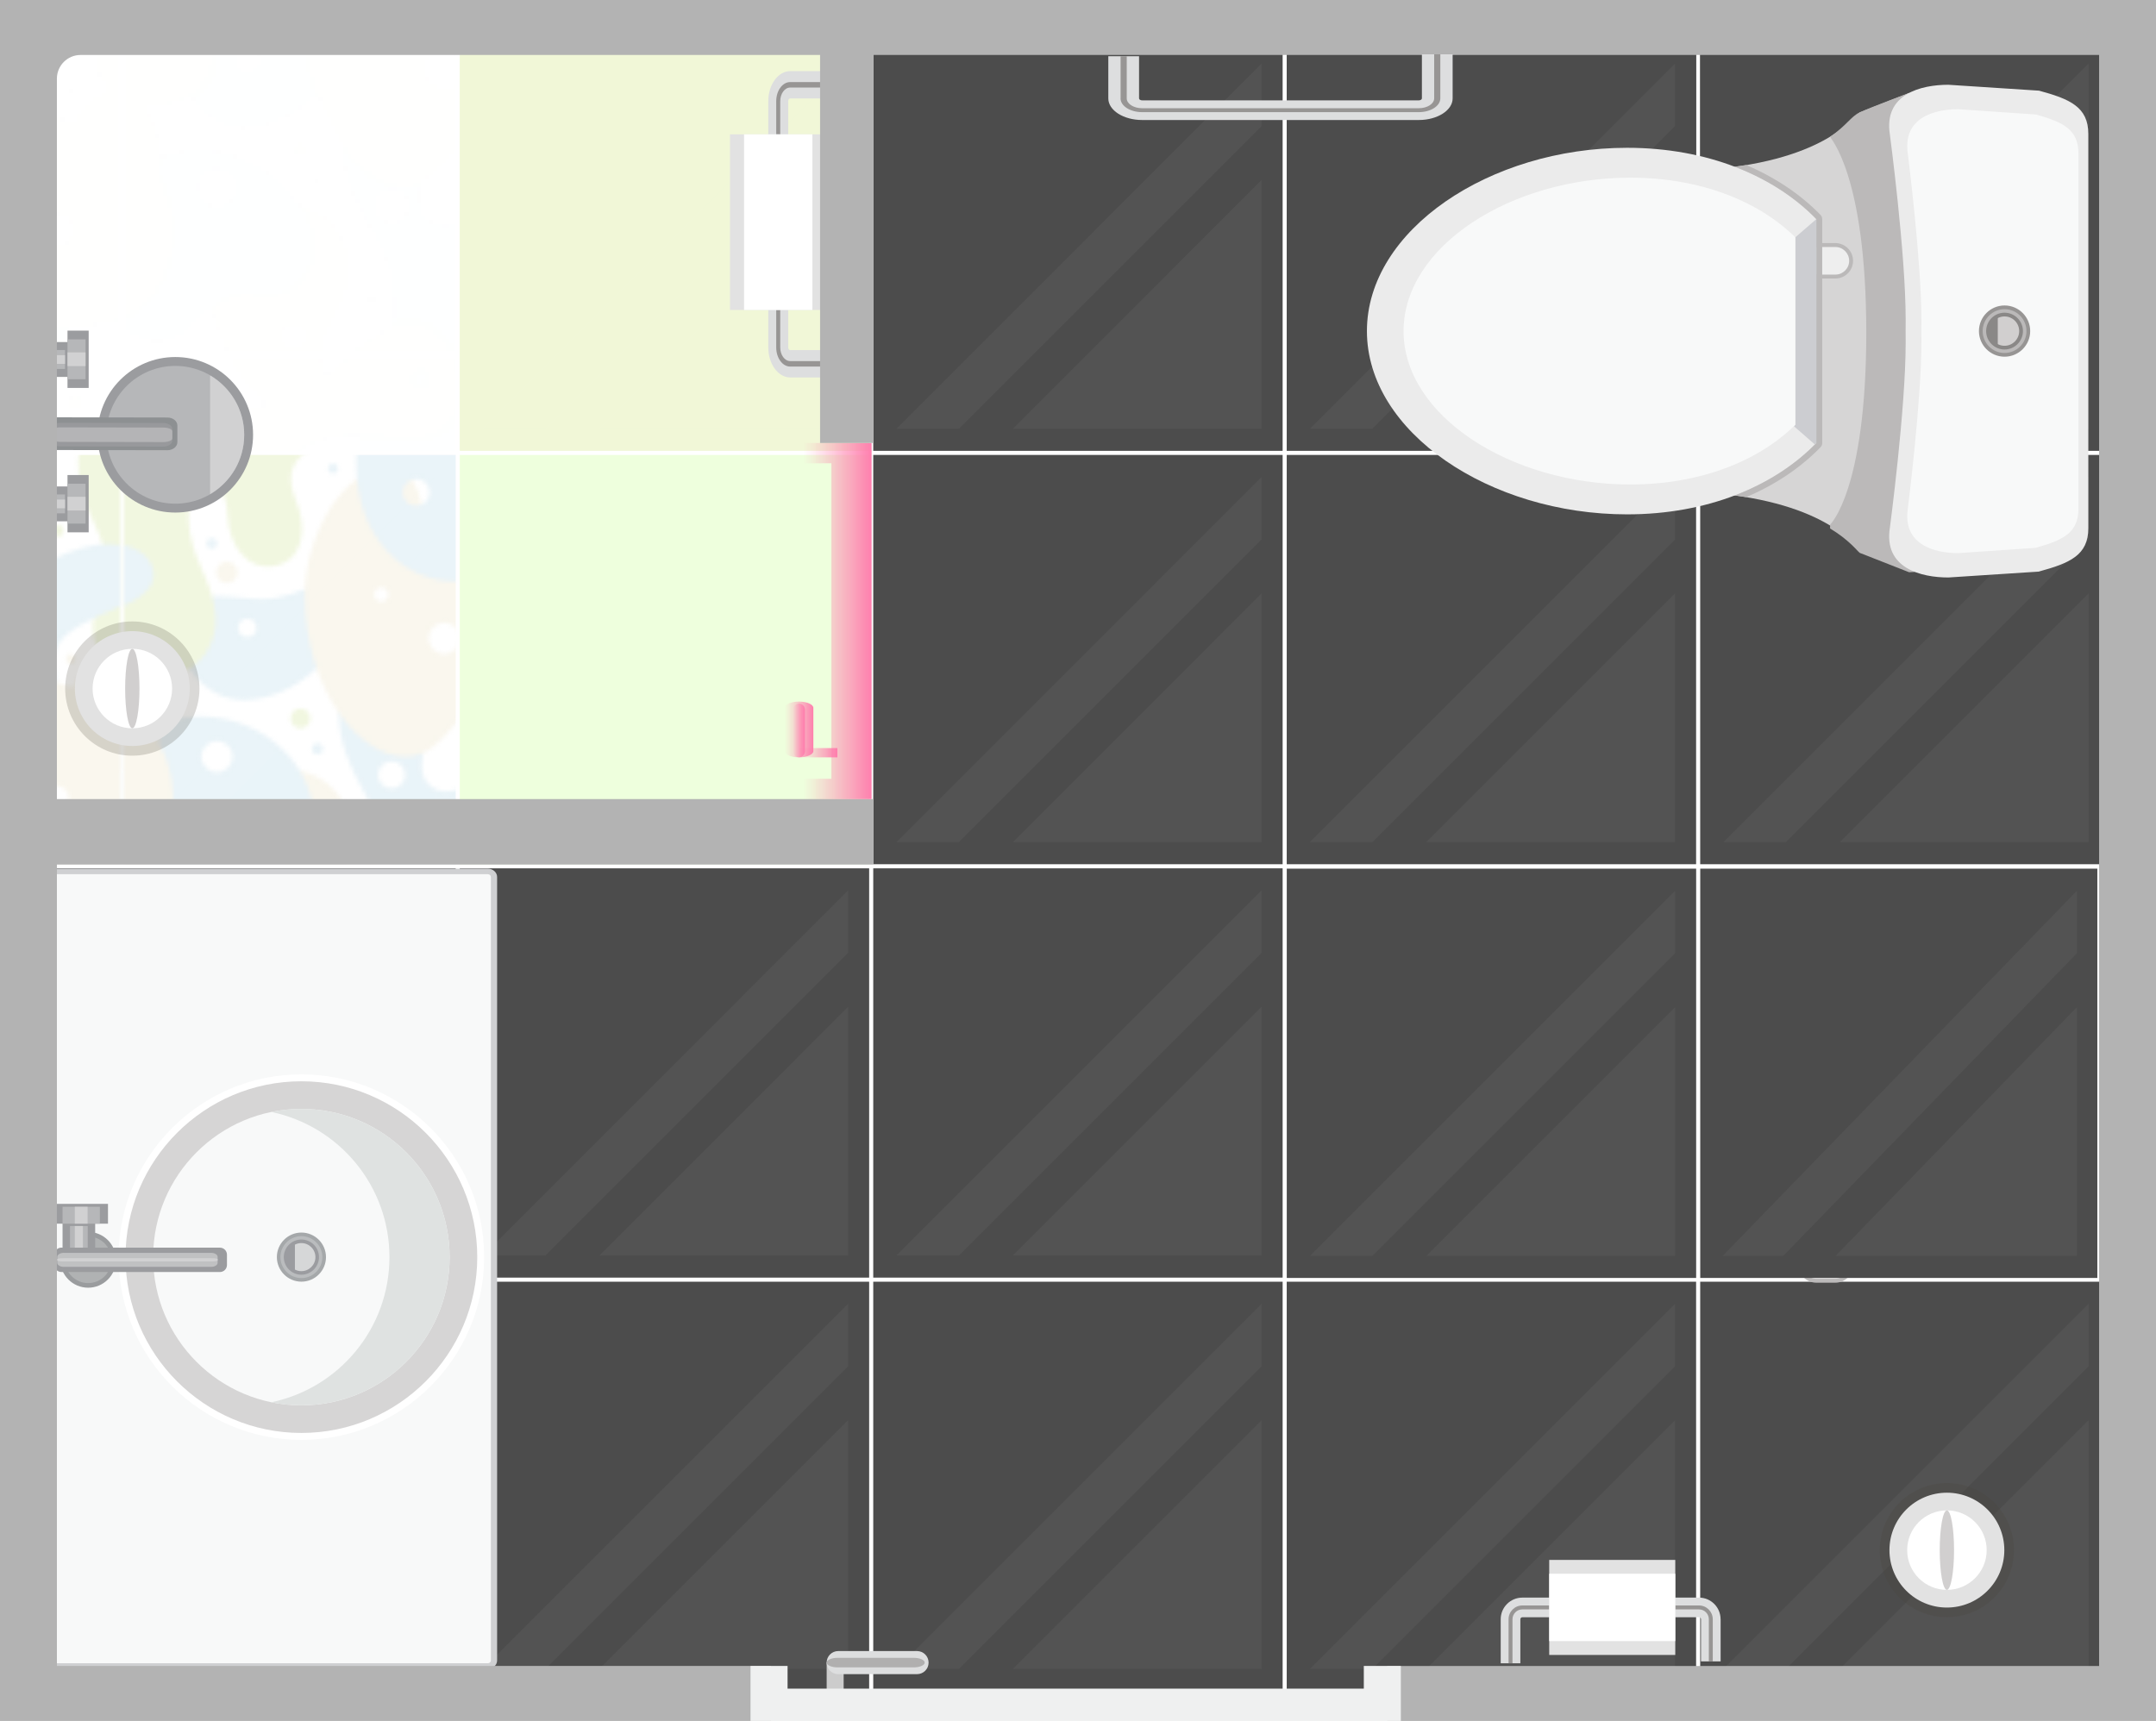 <?xml version="1.0" encoding="UTF-8"?>
<svg xmlns="http://www.w3.org/2000/svg" xmlns:xlink="http://www.w3.org/1999/xlink" viewBox="0 0 526.65 420.46">
  <defs>
    <style>
      .cls-1 {
        fill: #d6d7d8;
      }

      .cls-2 {
        fill: #cfd0d2;
      }

      .cls-3, .cls-4 {
        fill: #fff;
      }

      .cls-5 {
        fill: #dddedf;
      }

      .cls-6 {
        fill: #4c4c4c;
      }

      .cls-7 {
        fill: #d1cfcf;
      }

      .cls-8 {
        fill: #c0c1c2;
      }

      .cls-9 {
        opacity: .24;
      }

      .cls-10 {
        fill: #e2e2e2;
      }

      .cls-11 {
        fill: #8d9092;
      }

      .cls-12 {
        fill: url(#Orchid-2);
      }

      .cls-13, .cls-14, .cls-15, .cls-16 {
        mix-blend-mode: multiply;
      }

      .cls-13, .cls-17 {
        fill: #e9ddb7;
      }

      .cls-18 {
        opacity: .97;
      }

      .cls-19 {
        isolation: isolate;
      }

      .cls-20 {
        fill: #bbb9b9;
      }

      .cls-21 {
        opacity: .33;
      }

      .cls-22 {
        fill: #eff0f0;
      }

      .cls-4, .cls-23, .cls-24, .cls-25, .cls-26 {
        opacity: .1;
      }

      .cls-27 {
        opacity: .39;
      }

      .cls-28 {
        fill: #b4b4b6;
      }

      .cls-29 {
        fill: url(#Orchid-3);
      }

      .cls-30 {
        fill: url(#Orchid-4);
      }

      .cls-31, .cls-15 {
        fill: #a6d0e4;
      }

      .cls-23, .cls-32 {
        fill: #e0eea8;
      }

      .cls-33 {
        fill: #b0afaf;
      }

      .cls-34 {
        fill: #d1d1d2;
      }

      .cls-35 {
        fill: #9b9ca0;
      }

      .cls-36 {
        fill: #b0b2b3;
        stroke: #9a9c9e;
        stroke-miterlimit: 10;
        stroke-width: 1.13px;
      }

      .cls-14, .cls-37 {
        fill: #c6dd7f;
      }

      .cls-38 {
        fill: #ebebeb;
      }

      .cls-39 {
        fill: none;
      }

      .cls-40 {
        fill: #979594;
      }

      .cls-41 {
        fill: #b6b7b9;
      }

      .cls-42 {
        fill: #9b9c9f;
      }

      .cls-25, .cls-43, .cls-44 {
        fill: url(#Alyssa);
      }

      .cls-45 {
        opacity: .41;
      }

      .cls-46 {
        fill: #babcbe;
      }

      .cls-47 {
        fill: #ccc;
      }

      .cls-48 {
        fill: #b3b3b3;
      }

      .cls-49 {
        fill: #d6d5d5;
      }

      .cls-50, .cls-26 {
        fill: #cf9;
      }

      .cls-51 {
        fill: #dfe2e1;
      }

      .cls-52 {
        opacity: .46;
      }

      .cls-53 {
        fill: url(#Orchid);
      }

      .cls-54 {
        fill: #eee;
      }

      .cls-44 {
        opacity: .3;
      }

      .cls-55 {
        fill: #f8f9f9;
      }

      .cls-16 {
        fill: #48423b;
        opacity: .2;
      }

      .cls-56 {
        fill: #8a8887;
      }

      .cls-57 {
        fill: #a5a8aa;
      }

      .cls-58 {
        fill: #98999c;
      }

      .cls-59 {
        fill: #cccdd1;
      }
    </style>
    <pattern id="Alyssa" x="0" y="0" width="144.13" height="138.36" patternTransform="translate(-694.68 -329.77)" patternUnits="userSpaceOnUse" viewBox="0 0 144.13 138.36">
      <g>
        <rect class="cls-39" x="0" width="144.13" height="138.36"/>
        <path class="cls-14" d="m211.07,158.52c-11.76-1.38-19.37.35-22.65,3.11-3.02,2.54-4.96,5.41-2.25,11.93,2.94,7.09,1.53,14.73-5.54,15.91-6.22,1.04-10.89-4.84-11.24-12.28-.24-5.18-1.9-8.3-5.53-7.61-3.63.69-4.63,5.9-3.63,11.76,1.38,8.13,5.54,11.76,6.23,20.23.49,6.05-2.94,13.66-12.45,15.04-9.3,1.35-15.91-4.32-16.6-10.55-.73-6.59,3.63-10.89,3.11-17.64-.52-6.75-4.01-10.17-5.88-17.29-2.77-10.55,1.21-19.02,7.78-22.65,14.75-8.15,22.83,3.64,35.97,1.56,10.9-1.73,23.35-18.16,33.03-19.54,8.23-1.17,13.83,4.67,15.04,14.01,1.21,9.34-4.74,15.26-15.39,14.01Zm-42.2.52c0-2.29-1.86-4.15-4.15-4.15s-4.15,1.86-4.15,4.15,1.86,4.15,4.15,4.15,4.15-1.86,4.15-4.15Zm49.46-15.39c0-.96-.78-1.73-1.73-1.73s-1.73.77-1.73,1.73.77,1.73,1.73,1.73,1.73-.77,1.73-1.73Z"/>
        <g>
          <path class="cls-13" d="m48.83,139.33c0,7.17,4.59,13.81-1,16.33-8.5,3.83-28-14.33-28-36.17,0-12,8.67-19,17.83-19,12.33,0,18,8.17,18,17.5s-6.83,13.14-6.83,21.33Zm-5.41-5.37c0-1.15-.93-2.08-2.07-2.08s-2.08.93-2.08,2.08.93,2.08,2.08,2.08,2.07-.93,2.07-2.08Z"/>
          <path class="cls-15" d="m123.53,162.83c-7.87,2.74-19.44-15.3-17.67-27.02,1.24-8.23,7.12-13.19,13.09-14.22,7.53-1.3,12.9,2.6,13.3,7.24.55,6.31-3.63,7.52-4.22,14.96-.56,7.13,3.69,16.19-4.49,19.03Zm-3.79-27.51c0-1.43-1.16-2.59-2.59-2.59s-2.59,1.16-2.59,2.59,1.16,2.59,2.59,2.59,2.59-1.16,2.59-2.59Z"/>
          <path class="cls-13" d="m19.39,140.36c0,1.43-1.16,2.59-2.59,2.59s-2.59-1.16-2.59-2.59,1.16-2.59,2.59-2.59,2.59,1.16,2.59,2.59Z"/>
          <path class="cls-15" d="m84.61,132.64c.74,8.1,12.67,7.02,17.9,14.21,10.52,14.47-1.22,46.37-21.63,46.37-11.74,0-24.22-9.72-24.22-29.22,0-15.83,10.17-21.5,8.25-42.17-1.01-10.83-12.5-20.34-12.5-34.75,0-5.92,3.59-13.45,11.55-13.45,7.05,0,10.82,5.95,10.82,12.9s-5.38,15.74,1.37,19.05c5.24,2.57,13.21-4.77,19.5-6.75,5.19-1.64,12.39.22,14.75,8.5,2.53,8.88-3.25,14.75-11.59,16.69-6.32,1.48-14.8,2.17-14.21,8.61Zm-15.98-30.56c0-1.82-1.47-3.29-3.29-3.29s-3.29,1.47-3.29,3.29,1.47,3.29,3.29,3.29,3.29-1.47,3.29-3.29Zm25.98,9.7c1.29,0,2.33-1.04,2.33-2.33s-1.04-2.33-2.33-2.33-2.33,1.04-2.33,2.33,1.04,2.33,2.33,2.33Zm-19.98,59.67c0-1.82-1.47-3.29-3.29-3.29s-3.29,1.47-3.29,3.29,1.47,3.29,3.29,3.29,3.29-1.47,3.29-3.29Z"/>
          <path class="cls-14" d="m66.94,158.52c-11.76-1.38-19.37.35-22.65,3.11-3.02,2.54-4.95,5.41-2.25,11.93,2.94,7.09,1.53,14.73-5.54,15.91-6.22,1.04-10.89-4.84-11.24-12.28-.24-5.18-1.9-8.3-5.53-7.61-3.63.69-4.63,5.9-3.63,11.76,1.38,8.13,5.54,11.76,6.23,20.23.49,6.05-2.94,13.66-12.45,15.04-9.3,1.35-15.91-4.32-16.6-10.55-.73-6.59,3.63-10.89,3.11-17.64-.52-6.75-4.01-10.17-5.88-17.29-2.77-10.55,1.21-19.02,7.78-22.65,14.75-8.15,22.83,3.64,35.97,1.56,10.9-1.73,23.35-18.16,33.03-19.54,8.23-1.17,13.83,4.67,15.04,14.01,1.21,9.34-4.74,15.26-15.39,14.01Zm-42.2.52c0-2.29-1.86-4.15-4.15-4.15s-4.15,1.86-4.15,4.15,1.86,4.15,4.15,4.15,4.15-1.86,4.15-4.15Zm49.46-15.39c0-.96-.78-1.73-1.73-1.73s-1.73.77-1.73,1.73.77,1.73,1.73,1.73,1.73-.77,1.73-1.73Z"/>
        </g>
        <g>
          <path class="cls-15" d="m190.32,111.99c0,6.23-4.15,10.72-8.65,11.59-4.5.87-8.32-1.28-12.97,1.21-4.84,2.59-7.09,11.07-16.78,11.07-7.96,0-15.22-7.96-15.22-18.85,0-20.23,13.14-29.23,25.59-29.23,16.6,0,28.02,12.62,28.02,24.21Zm-19.71-14.35c0-2.1-1.7-3.8-3.8-3.8s-3.8,1.7-3.8,3.8,1.7,3.8,3.8,3.8,3.8-1.7,3.8-3.8Z"/>
          <path class="cls-14" d="m211.07,20.16c-11.76-1.38-19.37.35-22.65,3.11-3.02,2.54-4.96,5.41-2.25,11.93,2.94,7.09,1.53,14.73-5.54,15.91-6.22,1.04-10.89-4.84-11.24-12.28-.24-5.18-1.9-8.3-5.53-7.61-3.63.69-4.63,5.9-3.63,11.76,1.38,8.13,5.54,11.76,6.23,20.23.49,6.05-2.94,13.66-12.45,15.04-9.3,1.35-15.91-4.32-16.6-10.55-.73-6.59,3.63-10.89,3.11-17.64-.52-6.75-4.01-10.17-5.88-17.29-2.77-10.55,1.21-19.02,7.78-22.65,14.75-8.15,22.83,3.64,35.97,1.56,10.9-1.73,23.35-18.16,33.03-19.54,8.23-1.17,13.83,4.67,15.04,14.01,1.21,9.34-4.74,15.26-15.39,14.01Zm-42.2.52c0-2.29-1.86-4.15-4.15-4.15s-4.15,1.86-4.15,4.15,1.86,4.15,4.15,4.15,4.15-1.86,4.15-4.15Zm49.46-15.39c0-.96-.78-1.73-1.73-1.73s-1.73.77-1.73,1.73.77,1.73,1.73,1.73,1.73-.77,1.73-1.73Z"/>
        </g>
        <g>
          <path class="cls-15" d="m31.83,83.64c-13.96,1.99-21.17-13.33-17.67-20.33,3.67-7.33,12.12-4.17,19.5-4.17,9.67,0,16.37-7.57,20.42-2.25,4.25,5.58-5.01,24.29-22.25,26.75Zm.52-17.48c0-1.24-1.01-2.25-2.25-2.25s-2.25,1.01-2.25,2.25,1.01,2.25,2.25,2.25,2.25-1.01,2.25-2.25Z"/>
          <path class="cls-13" d="m48.83.97c0,7.17,4.59,13.81-1,16.33-8.5,3.83-28-14.33-28-36.17,0-12,8.67-19,17.83-19,12.33,0,18,8.17,18,17.5s-6.83,13.14-6.83,21.33Zm-5.41-5.37c0-1.15-.93-2.08-2.07-2.08s-2.08.93-2.08,2.08.93,2.08,2.08,2.08,2.07-.93,2.07-2.08Z"/>
          <path class="cls-15" d="m46.19,111.99c0,6.23-4.15,10.72-8.65,11.59-4.5.87-8.32-1.28-12.97,1.21-4.84,2.59-7.09,11.07-16.77,11.07-7.96,0-15.22-7.96-15.22-18.85,0-20.23,13.14-29.23,25.59-29.23,16.6,0,28.02,12.62,28.02,24.21Zm-19.71-14.35c0-2.1-1.7-3.8-3.8-3.8s-3.8,1.7-3.8,3.8,1.7,3.8,3.8,3.8,3.8-1.7,3.8-3.8Z"/>
          <path class="cls-14" d="m45.5,88.3c0,1.34-1.08,2.42-2.42,2.42s-2.42-1.08-2.42-2.42,1.08-2.42,2.42-2.42,2.42,1.08,2.42,2.42Z"/>
          <path class="cls-15" d="m129.2,69.79c-3.19,4.68,1.04,10.72-1.38,15.22-2.42,4.5-6.74,5.02-9.86,2.6-3.63-2.83-3.41-6.64-8.3-8.82-5.53-2.46-17.98,2.25-19.71-7.26-.87-4.81,2.37-8.57,7.26-9.68,6.05-1.38,9.35-.18,15.39-3.11,6.05-2.94,11.24-8.99,22.14-12.11,10.41-2.97,16.07,1.56,16.6,5.88,1.04,8.47-17.13,9.95-22.14,17.29Zm-2.25-7.44c0-1.24-1.01-2.25-2.25-2.25s-2.25,1.01-2.25,2.25,1.01,2.25,2.25,2.25,2.25-1.01,2.25-2.25Z"/>
          <path class="cls-13" d="m156.17,108.97c0,17.17-14.5,25.5-27,22.83-10.26-2.19-12.83-17.33-16.67-26.17-3.71-8.56-8.83-22.5-20.17-22.5s-12.83,14.5-23.67,14.5-24.5-15.67-24.5-39.67c0-14.67,9.8-31.46,20.83-30.67,11.67.83,4.5,19.67,15.33,19.67,9.5,0,7.86-16.26,9.17-23.33,1.67-9,6.83-14.17,18.5-13.17,14.44,1.24,22.33,13.5,18.87,23.34-4.03,11.45-23.87,17.32-21.54,30.49,1.35,7.59,13,12,26,16.17,14.53,4.66,24.83,11.33,24.83,28.5Zm-44.95-75.84c0,1.82,1.47,3.29,3.29,3.29s3.29-1.47,3.29-3.29-1.47-3.29-3.29-3.29-3.29,1.47-3.29,3.29Zm-46.69,24.9c0-.96-.77-1.73-1.73-1.73s-1.73.78-1.73,1.73.78,1.73,1.73,1.73,1.73-.77,1.73-1.73Zm17.47,10.72c0-2.1-1.7-3.8-3.8-3.8s-3.8,1.7-3.8,3.8,1.71,3.8,3.8,3.8,3.8-1.7,3.8-3.8Zm19.89-15.56c0-.86-.7-1.56-1.56-1.56s-1.56.7-1.56,1.56.7,1.56,1.56,1.56,1.56-.7,1.56-1.56Zm29.64,54.69c0-1.75-1.42-3.17-3.17-3.17s-3.17,1.42-3.17,3.17,1.42,3.17,3.17,3.17,3.17-1.42,3.17-3.17Z"/>
          <path class="cls-15" d="m123.53,24.47c-7.87,2.74-19.44-15.3-17.67-27.02,1.24-8.23,7.12-13.19,13.09-14.22,7.53-1.3,12.9,2.6,13.3,7.24.55,6.31-3.63,7.52-4.22,14.96-.56,7.13,3.69,16.19-4.49,19.03Zm-3.79-27.51c0-1.43-1.16-2.59-2.59-2.59s-2.59,1.16-2.59,2.59,1.16,2.59,2.59,2.59,2.59-1.16,2.59-2.59Z"/>
          <path class="cls-13" d="m19.39,2c0,1.43-1.16,2.59-2.59,2.59s-2.59-1.16-2.59-2.59,1.16-2.59,2.59-2.59,2.59,1.16,2.59,2.59Z"/>
          <path class="cls-13" d="m153.38,88.74c0-8.41-5.08-15.23-11.34-15.23s-11.34,6.82-11.34,15.23,5.08,12.44,11.34,12.44,11.34-4.03,11.34-12.44Z"/>
          <path class="cls-15" d="m84.61-5.72c.74,8.1,12.67,7.02,17.9,14.21,10.52,14.47-1.22,46.37-21.63,46.37-11.74,0-24.22-9.72-24.22-29.22,0-15.83,10.17-21.5,8.25-42.17-1.01-10.83-12.5-20.34-12.5-34.75,0-5.92,3.59-13.45,11.55-13.45,7.05,0,10.82,5.95,10.82,12.9s-5.38,15.74,1.37,19.05c5.24,2.57,13.21-4.77,19.5-6.75,5.19-1.64,12.39.22,14.75,8.5,2.53,8.88-3.25,14.75-11.59,16.69-6.32,1.48-14.8,2.17-14.21,8.61Zm-15.98-30.56c0-1.82-1.47-3.29-3.29-3.29s-3.29,1.47-3.29,3.29,1.47,3.29,3.29,3.29,3.29-1.47,3.29-3.29Zm25.98,9.7c1.29,0,2.33-1.04,2.33-2.33s-1.04-2.33-2.33-2.33-2.33,1.04-2.33,2.33,1.04,2.33,2.33,2.33Zm-19.98,59.67c0-1.82-1.47-3.29-3.29-3.29s-3.29,1.47-3.29,3.29,1.47,3.29,3.29,3.29,3.29-1.47,3.29-3.29Z"/>
          <path class="cls-14" d="m66.94,20.16c-11.76-1.38-19.37.35-22.65,3.11-3.02,2.54-4.95,5.41-2.25,11.93,2.94,7.09,1.53,14.73-5.54,15.91-6.22,1.04-10.89-4.84-11.24-12.28-.24-5.18-1.9-8.3-5.53-7.61-3.63.69-4.63,5.9-3.63,11.76,1.38,8.13,5.54,11.76,6.23,20.23.49,6.05-2.94,13.66-12.45,15.04-9.3,1.35-15.91-4.32-16.6-10.55-.73-6.59,3.63-10.89,3.11-17.64-.52-6.75-4.01-10.17-5.88-17.29-2.77-10.55,1.21-19.02,7.78-22.65,14.75-8.15,22.83,3.64,35.97,1.56,10.9-1.73,23.35-18.16,33.03-19.54,8.23-1.17,13.83,4.67,15.04,14.01,1.21,9.34-4.74,15.26-15.39,14.01Zm-42.2.52c0-2.29-1.86-4.15-4.15-4.15s-4.15,1.86-4.15,4.15,1.86,4.15,4.15,4.15,4.15-1.86,4.15-4.15Zm49.46-15.39c0-.96-.78-1.73-1.73-1.73s-1.73.77-1.73,1.73.77,1.73,1.73,1.73,1.73-.77,1.73-1.73Z"/>
          <path class="cls-14" d="m130.24,42.47c0,.76-.62,1.38-1.38,1.38s-1.38-.62-1.38-1.38.62-1.38,1.38-1.38,1.38.62,1.38,1.38Z"/>
          <path class="cls-17" d="m135.77,4.08c0,1.24-1.01,2.25-2.25,2.25s-2.25-1.01-2.25-2.25,1.01-2.25,2.25-2.25,2.25,1.01,2.25,2.25Z"/>
          <path class="cls-31" d="m52.24,27.25c0,.67-.54,1.21-1.21,1.21s-1.21-.54-1.21-1.21.54-1.21,1.21-1.21,1.21.54,1.21,1.21Z"/>
          <path class="cls-31" d="m48.61,95.73c0,.76-.62,1.38-1.38,1.38s-1.38-.62-1.38-1.38.62-1.38,1.38-1.38,1.38.62,1.38,1.38Z"/>
          <path class="cls-13" d="m133.18,73.77c0,.67-.54,1.21-1.21,1.21s-1.21-.54-1.21-1.21.54-1.21,1.21-1.21,1.21.54,1.21,1.21Z"/>
          <path class="cls-37" d="m95.89,91.69c0,1.88-1.53,3.41-3.41,3.41s-3.41-1.53-3.41-3.41,1.53-3.41,3.41-3.41,3.41,1.53,3.41,3.41Z"/>
          <path class="cls-13" d="m100.87,131.55c0,1.16-.94,2.1-2.1,2.1s-2.1-.94-2.1-2.1.94-2.1,2.1-2.1,2.1.94,2.1,2.1Z"/>
          <path class="cls-13" d="m62.07,125.25c0,.87-.7,1.57-1.57,1.57s-1.57-.7-1.57-1.57.71-1.57,1.57-1.57,1.57.71,1.57,1.57Z"/>
          <circle class="cls-37" cx="133.12" cy="11.21" r="2.62"/>
          <circle class="cls-15" cx="123.15" cy="46.07" r="2.36"/>
          <path class="cls-17" d="m27.72,52.63c0,1.45-1.17,2.62-2.62,2.62s-2.62-1.17-2.62-2.62,1.17-2.62,2.62-2.62,2.62,1.17,2.62,2.62Z"/>
          <path class="cls-15" d="m22.74,45.55c0,.72-.59,1.31-1.31,1.31s-1.31-.59-1.31-1.31.59-1.31,1.31-1.31,1.31.59,1.31,1.31Z"/>
          <path class="cls-13" d="m86.97,97.46c0,.87-.71,1.57-1.57,1.57s-1.57-.7-1.57-1.57.7-1.57,1.57-1.57,1.57.71,1.57,1.57Z"/>
        </g>
        <g>
          <path class="cls-15" d="m-14.93,69.79c-3.19,4.68,1.04,10.72-1.38,15.22-2.42,4.5-6.74,5.02-9.86,2.6-3.63-2.83-3.41-6.64-8.3-8.82-5.53-2.46-17.98,2.25-19.71-7.26-.88-4.81,2.38-8.57,7.26-9.68,6.05-1.38,9.35-.18,15.39-3.11,6.05-2.94,11.24-8.99,22.14-12.11,10.41-2.97,16.07,1.56,16.6,5.88,1.04,8.47-17.13,9.95-22.14,17.29Zm-2.25-7.44c0-1.24-1.01-2.25-2.25-2.25s-2.25,1.01-2.25,2.25,1.01,2.25,2.25,2.25,2.25-1.01,2.25-2.25Z"/>
          <path class="cls-13" d="m12.04,108.97c0,17.17-14.5,25.5-27,22.83-10.26-2.19-12.83-17.33-16.67-26.17-3.71-8.56-8.83-22.5-20.17-22.5s-12.83,14.5-23.67,14.5-24.5-15.67-24.5-39.67c0-14.67,9.8-31.46,20.83-30.67,11.67.83,4.5,19.67,15.33,19.67,9.5,0,7.86-16.26,9.17-23.33,1.67-9,6.83-14.17,18.5-13.17,14.44,1.24,22.33,13.5,18.87,23.34-4.03,11.45-23.87,17.32-21.54,30.49,1.35,7.59,13,12,26,16.17,14.53,4.66,24.83,11.33,24.83,28.5ZM-32.91,33.13c0,1.82,1.47,3.29,3.29,3.29s3.29-1.47,3.29-3.29-1.47-3.29-3.29-3.29-3.29,1.47-3.29,3.29Zm-46.69,24.9c0-.96-.77-1.73-1.73-1.73s-1.73.78-1.73,1.73.78,1.73,1.73,1.73,1.73-.77,1.73-1.73Zm17.47,10.72c0-2.1-1.7-3.8-3.8-3.8s-3.8,1.7-3.8,3.8,1.71,3.8,3.8,3.8,3.8-1.7,3.8-3.8Zm19.89-15.56c0-.86-.7-1.56-1.56-1.56s-1.56.7-1.56,1.56.7,1.56,1.56,1.56,1.56-.7,1.56-1.56Zm29.64,54.69c0-1.75-1.42-3.17-3.17-3.17s-3.17,1.42-3.17,3.17,1.42,3.17,3.17,3.17,3.17-1.42,3.17-3.17Z"/>
          <path class="cls-13" d="m9.26,88.74c0-8.41-5.08-15.23-11.34-15.23s-11.34,6.82-11.34,15.23,5.08,12.44,11.34,12.44,11.34-4.03,11.34-12.44Z"/>
        </g>
      </g>
    </pattern>
    <linearGradient id="Orchid" x1="322.1" y1="236.55" x2="331.48" y2="236.55" gradientTransform="translate(526.65 420.46) rotate(-180)" gradientUnits="userSpaceOnUse">
      <stop offset="0" stop-color="#ff7bac"/>
      <stop offset=".22" stop-color="#ff7bac" stop-opacity=".76"/>
      <stop offset=".6" stop-color="#ff7bac" stop-opacity=".36"/>
      <stop offset=".87" stop-color="#ff7bac" stop-opacity=".1"/>
      <stop offset="1" stop-color="#ff7bac" stop-opacity="0"/>
    </linearGradient>
    <linearGradient id="Orchid-2" data-name="Orchid" x1="327.97" y1="242.23" x2="334.99" y2="242.23" xlink:href="#Orchid"/>
    <linearGradient id="Orchid-3" data-name="Orchid" x1="330.02" y1="241.97" x2="332.93" y2="241.97" xlink:href="#Orchid"/>
    <linearGradient id="Orchid-4" data-name="Orchid" x1="313.74" y1="268.73" x2="330.46" y2="268.73" xlink:href="#Orchid"/>
  </defs>
  <g class="cls-19">
    <g id="Layer_1" data-name="Layer 1">
      <g>
        <rect class="cls-6" x="415.31" y="313.15" width="100" height="100"/>
        <g class="cls-45">
          <polygon class="cls-4" points="436.23 407.75 510.17 333.81 510.17 318.55 420.98 407.75 436.23 407.75"/>
          <polygon class="cls-4" points="510.17 407.75 510.17 346.99 449.42 407.75 510.17 407.75"/>
        </g>
      </g>
      <g>
        <rect class="cls-6" x="314.31" y="313.15" width="100" height="100"/>
        <g class="cls-45">
          <polygon class="cls-4" points="335.23 407.75 409.17 333.81 409.17 318.55 319.98 407.75 335.23 407.75"/>
          <polygon class="cls-4" points="409.17 407.75 409.17 346.99 348.42 407.75 409.17 407.75"/>
        </g>
      </g>
      <g>
        <rect class="cls-6" x="213.31" y="313.15" width="100" height="100"/>
        <g class="cls-45">
          <polygon class="cls-4" points="234.23 407.75 308.17 333.81 308.17 318.55 218.98 407.75 234.23 407.75"/>
          <polygon class="cls-4" points="308.17 407.75 308.17 346.99 247.42 407.75 308.17 407.75"/>
        </g>
      </g>
      <g>
        <rect class="cls-6" x="112.31" y="313.15" width="100" height="100"/>
        <g class="cls-45">
          <polygon class="cls-4" points="133.23 407.75 207.17 333.81 207.17 318.55 117.98 407.75 133.23 407.75"/>
          <polygon class="cls-4" points="207.17 407.75 207.17 346.99 146.42 407.75 207.17 407.75"/>
        </g>
      </g>
      <g>
        <rect class="cls-6" x="11.31" y="313.15" width="100" height="100"/>
        <g class="cls-45">
          <polygon class="cls-4" points="32.23 407.75 106.17 333.81 106.17 318.55 16.98 407.75 32.23 407.75"/>
          <polygon class="cls-4" points="106.17 407.75 106.17 346.99 45.42 407.75 106.17 407.75"/>
        </g>
      </g>
      <g>
        <rect class="cls-6" x="415.31" y="1.15" width="100" height="100"/>
        <g class="cls-45">
          <polygon class="cls-4" points="436.23 95.75 510.17 21.81 510.17 6.55 420.98 95.75 436.23 95.75"/>
          <polygon class="cls-4" points="510.17 95.75 510.17 34.99 449.42 95.75 510.17 95.75"/>
        </g>
      </g>
      <g>
        <rect class="cls-6" x="314.31" y="1.15" width="100" height="100"/>
        <g class="cls-45">
          <polygon class="cls-4" points="335.23 95.75 409.17 21.81 409.17 6.55 319.98 95.75 335.23 95.75"/>
          <polygon class="cls-4" points="409.17 95.75 409.17 34.99 348.42 95.75 409.17 95.75"/>
        </g>
      </g>
      <g>
        <rect class="cls-6" x="213.31" y="212.15" width="100" height="100"/>
        <g class="cls-45">
          <polygon class="cls-4" points="234.23 306.75 308.17 232.81 308.17 217.55 218.98 306.75 234.23 306.75"/>
          <polygon class="cls-4" points="308.17 306.75 308.17 245.99 247.42 306.75 308.17 306.75"/>
        </g>
      </g>
      <g>
        <rect class="cls-6" x="112.31" y="212.15" width="100" height="100"/>
        <g class="cls-45">
          <polygon class="cls-4" points="133.23 306.75 207.17 232.81 207.17 217.55 117.98 306.75 133.23 306.75"/>
          <polygon class="cls-4" points="207.17 306.75 207.17 245.99 146.42 306.75 207.17 306.75"/>
        </g>
      </g>
      <g>
        <rect class="cls-6" x="11.31" y="212.15" width="100" height="100"/>
        <g class="cls-45">
          <polygon class="cls-4" points="32.23 306.75 106.17 232.81 106.17 217.55 16.98 306.75 32.23 306.75"/>
          <polygon class="cls-4" points="106.17 306.75 106.17 245.99 45.42 306.75 106.17 306.75"/>
        </g>
      </g>
      <g>
        <rect class="cls-6" x="415.31" y="111.15" width="100" height="100"/>
        <g class="cls-45">
          <polygon class="cls-4" points="436.23 205.75 510.17 131.81 510.17 116.55 420.98 205.75 436.23 205.75"/>
          <polygon class="cls-4" points="510.17 205.75 510.17 144.99 449.42 205.75 510.17 205.75"/>
        </g>
      </g>
      <g>
        <rect class="cls-6" x="314.31" y="111.15" width="100" height="100"/>
        <g class="cls-45">
          <polygon class="cls-4" points="335.23 205.75 409.17 131.81 409.17 116.55 319.98 205.75 335.23 205.75"/>
          <polygon class="cls-4" points="409.17 205.75 409.17 144.99 348.42 205.75 409.17 205.75"/>
        </g>
      </g>
      <g>
        <rect class="cls-6" x="213.31" y="111.15" width="100" height="100"/>
        <g class="cls-45">
          <polygon class="cls-4" points="234.23 205.75 308.17 131.81 308.17 116.55 218.98 205.75 234.23 205.75"/>
          <polygon class="cls-4" points="308.17 205.75 308.17 144.99 247.42 205.75 308.17 205.75"/>
        </g>
      </g>
      <g class="cls-21">
        <rect class="cls-50" x="112.31" y="111.15" width="100" height="100"/>
        <g class="cls-45">
          <polygon class="cls-26" points="133.23 205.75 207.17 131.81 207.17 116.55 117.98 205.75 133.23 205.75"/>
          <polygon class="cls-26" points="207.17 205.75 207.17 144.99 146.42 205.75 207.17 205.75"/>
        </g>
      </g>
      <g class="cls-9">
        <rect class="cls-43" x="11.31" y="111.15" width="100" height="100"/>
        <g class="cls-45">
          <polygon class="cls-25" points="32.23 205.75 106.17 131.81 106.17 116.55 16.98 205.75 32.23 205.75"/>
          <polygon class="cls-25" points="106.17 205.75 106.17 144.99 45.42 205.75 106.17 205.75"/>
        </g>
      </g>
      <g>
        <rect class="cls-6" x="415.31" y="10.15" width="100" height="100"/>
        <g class="cls-45">
          <polygon class="cls-4" points="436.23 104.75 510.17 30.81 510.17 15.55 420.98 104.75 436.23 104.75"/>
          <polygon class="cls-4" points="510.17 104.75 510.17 43.99 449.42 104.75 510.17 104.75"/>
        </g>
      </g>
      <g>
        <rect class="cls-6" x="314.31" y="10.15" width="100" height="100"/>
        <g class="cls-45">
          <polygon class="cls-4" points="335.23 104.75 409.17 30.81 409.17 15.55 319.98 104.75 335.23 104.75"/>
          <polygon class="cls-4" points="409.17 104.75 409.17 43.99 348.42 104.75 409.17 104.75"/>
        </g>
      </g>
      <g>
        <rect class="cls-6" x="213.31" y="10.15" width="100" height="100"/>
        <g class="cls-45">
          <polygon class="cls-4" points="234.23 104.75 308.17 30.81 308.17 15.55 218.98 104.75 234.23 104.75"/>
          <polygon class="cls-4" points="308.17 104.75 308.17 43.99 247.42 104.75 308.17 104.75"/>
        </g>
      </g>
      <g class="cls-52">
        <rect class="cls-32" x="112.31" y="10.15" width="100" height="100"/>
        <g class="cls-45">
          <polygon class="cls-23" points="133.23 104.75 207.17 30.81 207.17 15.55 117.98 104.75 133.23 104.75"/>
          <polygon class="cls-23" points="207.17 104.75 207.17 43.99 146.42 104.75 207.17 104.75"/>
        </g>
      </g>
      <g class="cls-27">
        <rect class="cls-43" x="11.31" y="10.15" width="100" height="100"/>
        <g class="cls-24">
          <polygon class="cls-44" points="32.23 104.75 106.17 30.81 106.17 15.55 16.98 104.75 32.23 104.75"/>
          <polygon class="cls-44" points="106.17 104.75 106.17 43.99 45.42 104.75 106.17 104.75"/>
        </g>
      </g>
      <rect class="cls-48" x="8.76" y="195.23" width="204.57" height="16" transform="translate(222.08 406.46) rotate(-180)"/>
      <g>
        <path class="cls-55" d="m119.15,212.91c.84,0,1.52.61,1.52,1.36v191.43c0,.75-.68,1.36-1.52,1.36H12.6c-.84,0-1.52-.61-1.52-1.36v-191.43c0-.75.68-1.36,1.52-1.36h106.55Z"/>
        <path class="cls-2" d="m121.43,214.27v191.43c0,1.12-1.02,2.04-2.28,2.04H12.6c-1.26,0-2.28-.91-2.28-2.04v-191.43c0-1.12,1.02-2.04,2.28-2.04h106.55c1.26,0,2.28.91,2.28,2.04ZM11.84,405.69c0,.37.34.68.76.68h106.55c.42,0,.76-.3.76-.68v-191.43c0-.37-.34-.68-.76-.68H12.6c-.42,0-.76.3-.76.68v191.43Z"/>
      </g>
      <g>
        <circle class="cls-49" cx="73.62" cy="307.14" r="43.8" transform="translate(-62 21.9) rotate(-11.95)"/>
        <path class="cls-3" d="m118.27,307.14c0,24.62-20.03,44.65-44.65,44.65s-44.65-20.03-44.65-44.65c0-24.62,20.03-44.65,44.65-44.65s44.65,20.03,44.65,44.65Zm-87.61,0c0,23.69,19.27,42.96,42.96,42.96,23.69,0,42.96-19.27,42.96-42.96,0-23.69-19.27-42.96-42.96-42.96-23.69,0-42.96,19.27-42.96,42.96Z"/>
      </g>
      <circle class="cls-55" cx="73.62" cy="307.14" r="36.21"/>
      <path class="cls-51" d="m95.13,307.14c0,17.48-12.39,32.06-28.86,35.46,2.37.49,4.83.75,7.35.75,20,0,36.21-16.21,36.21-36.21,0-20-16.21-36.21-36.21-36.21-2.52,0-4.98.26-7.35.75,16.47,3.4,28.86,17.98,28.86,35.46Z"/>
      <g>
        <g>
          <path class="cls-46" d="m68.06,307.14c0,3.07,2.49,5.56,5.56,5.56s5.56-2.49,5.56-5.56c0-3.07-2.49-5.56-5.56-5.56s-5.56,2.49-5.56,5.56Z"/>
          <path class="cls-57" d="m67.63,307.14c0-3.31,2.69-6,6-6,3.31,0,6,2.69,6,6s-2.69,6-6,6c-3.3,0-6-2.69-6-6Zm.87,0c0,2.83,2.3,5.12,5.12,5.12s5.12-2.3,5.12-5.12c0-2.82-2.3-5.12-5.12-5.12s-5.12,2.3-5.12,5.12Z"/>
        </g>
        <g>
          <path class="cls-1" d="m69.75,307.14c0,2.14,1.73,3.87,3.87,3.87s3.87-1.73,3.87-3.87c0-2.14-1.73-3.87-3.87-3.87s-3.87,1.73-3.87,3.87Z"/>
          <path class="cls-35" d="m69.32,307.14c0-2.37,1.93-4.3,4.3-4.3,2.37,0,4.3,1.93,4.3,4.3s-1.93,4.3-4.3,4.3-4.3-1.93-4.3-4.3Zm.87,0c0,1.89,1.54,3.43,3.43,3.43,1.89,0,3.43-1.54,3.43-3.43s-1.54-3.43-3.43-3.43-3.43,1.54-3.43,3.43Z"/>
        </g>
        <path class="cls-35" d="m72.04,303.62v7.04c-1.34-.61-2.28-1.95-2.28-3.52s.94-2.91,2.28-3.52Z"/>
      </g>
      <g>
        <path class="cls-36" d="m21.53,301.55c3.45,0,6.25,2.8,6.25,6.25s-2.8,6.25-6.25,6.25-6.25-2.8-6.25-6.25,2.8-6.25,6.25-6.25Z"/>
        <rect class="cls-42" x="15.28" y="298.4" width="7.97" height="9.97"/>
        <rect class="cls-41" x="17.1" y="299.54" width="4.33" height="8.83"/>
        <rect class="cls-34" x="18.27" y="299.54" width="1.99" height="8.83"/>
        <path class="cls-42" d="m14.99,304.83h38.74c.94,0,1.71.77,1.71,1.71v2.53c0,.94-.77,1.71-1.71,1.71H14.99c-.94,0-1.71-.77-1.71-1.71v-2.54c0-.94.77-1.71,1.71-1.71Z"/>
        <path class="cls-8" d="m51.57,306.1c.88,0,1.59.44,1.59.98v1.46c0,.54-.71.98-1.59.98H15.58c-.88,0-1.59-.44-1.59-.98v-1.46c0-.54.71-.98,1.59-.98h35.99Z"/>
        <path class="cls-34" d="m51.57,307.4c.88,0,1.59.1,1.59.23v.34c0,.13-.71.23-1.59.23H15.58c-.88,0-1.59-.1-1.59-.23v-.34c0-.13.71-.23,1.59-.23h35.99Z"/>
        <rect class="cls-42" x="13.28" y="294.13" width="13.1" height="4.84"/>
        <rect class="cls-41" x="15.28" y="294.84" width="9.11" height="4.13"/>
        <rect class="cls-34" x="18.27" y="294.84" width="3.13" height="4.13"/>
      </g>
      <path class="cls-49" d="m475.77,127.44v-46.54s0-46.54,0-46.54c0-6.65-2.78-11.64-9.43-11.64l-12.07,4.74c-1.45,1.12-8.83,12.36-39.16,14.12l5.56,39.32-5.56,39.32c30.33,1.77,37.72,13,39.16,14.12l12.07,4.74c6.65,0,9.43-4.99,9.43-11.64Z"/>
      <path class="cls-20" d="m475.77,128.16v-46.78s0-.24,0-.24v-46.78c0-6.65-2.78-11.64-9.43-11.64,0,0-9.13,3.38-12.07,4.74-2.15,1-3.25,3.25-7.24,5.96.01.31,8.83,9.27,8.85,47.85-.02,38.57-8.83,46.9-8.83,46.9,0,.32,0,.63-.02.94,4.7,2.85,6.59,5.45,7.24,5.96l12.07,4.74c6.65,0,9.43-4.99,9.43-11.64Z"/>
      <g>
        <path class="cls-54" d="m443.68,67.57c-2.13,0-3.85-1.72-3.85-3.85h0c0-2.13,1.72-3.85,3.85-3.85h4.65c2.13,0,3.85,1.72,3.85,3.85h0c0,2.13-1.72,3.85-3.85,3.85h-4.65Z"/>
        <path class="cls-20" d="m439.34,63.72c0-2.39,1.94-4.33,4.33-4.33h4.65c2.39,0,4.33,1.94,4.33,4.33s-1.94,4.33-4.33,4.33h-4.65c-2.39,0-4.33-1.94-4.33-4.33Zm12.36,0c0-1.86-1.51-3.37-3.37-3.37h-4.65c-1.86,0-3.37,1.51-3.37,3.37s1.51,3.37,3.37,3.37h4.65c1.86,0,3.37-1.51,3.37-3.37Z"/>
      </g>
      <g>
        <path class="cls-54" d="m443.68,305.21c-2.13,0-3.85,1.72-3.85,3.85h0c0,2.13,1.72,3.85,3.85,3.85h4.65c2.13,0,3.85-1.72,3.85-3.85h0c0-2.13-1.72-3.85-3.85-3.85h-4.65Z"/>
        <path class="cls-20" d="m439.34,309.06c0-2.39,1.94-4.33,4.33-4.33h4.65c2.39,0,4.33,1.94,4.33,4.33s-1.94,4.33-4.33,4.33h-4.65c-2.39,0-4.33-1.94-4.33-4.33Zm12.36,0c0-1.86-1.51-3.37-3.37-3.37h-4.65c-1.86,0-3.37,1.51-3.37,3.37s1.51,3.37,3.37,3.37h4.65c1.86,0,3.37-1.51,3.37-3.37Z"/>
      </g>
      <path class="cls-38" d="m443.68,108.25v-27.36s0-27.36,0-27.36c-10.28-10.59-26.68-17.42-46.22-17.42-33.51,0-63.56,20.05-63.56,44.78,0,24.73,30.05,44.78,63.56,44.78,19.55,0,35.95-6.82,46.22-17.42Z"/>
      <path class="cls-20" d="m445.12,108.25v-27.36s0-27.36,0-27.36c0-.38-.15-.74-.41-1.01-4.94-5.09-11.13-9.21-18.18-12.2-.9.15-1.82.29-2.78.42,7.95,3.04,14.72,7.43,19.92,12.79v27.36s0,27.36,0,27.36c-5.2,5.36-11.97,9.75-19.92,12.79.95.13,1.88.27,2.78.42,7.05-2.99,13.24-7.11,18.18-12.2.26-.27.41-.63.41-1.01Z"/>
      <path class="cls-59" d="m443.33,108.6l-4.79-4.17-.32-.33c.11-.1.21-.2.32-.31v-45.8s5.14-4.46,5.14-4.46v54.72c-.11.12-.23.23-.35.35Z"/>
      <path class="cls-55" d="m398.25,118.37c-29.21,0-55.4-16.78-55.4-37.48,0-20.7,26.19-37.48,55.4-37.48,17.04,0,31.34,5.72,40.29,14.58v45.8c-.11.11-.21.21-.32.31-8.98,8.69-23.14,14.27-39.97,14.27Z"/>
      <path class="cls-38" d="m498.08,139.63c7.46-2.04,12.04-3.94,12.04-10.59v-48.15s0-48.15,0-48.15c0-6.65-4.58-8.56-12.04-10.59l-22.15-1.44c-6.65,0-15.89,2.25-14.28,12.2,0,0,3.85,28.98,3.85,45.1,0,.93,0,1.89-.01,2.89,0,.99.01,1.96.01,2.89,0,16.12-3.85,45.1-3.85,45.1-1.61,9.95,7.64,12.2,14.28,12.2l22.15-1.44Z"/>
      <path class="cls-55" d="m497.36,133.82c6.41-1.83,10.35-3.55,10.35-9.54v-43.38s0-43.38,0-43.38c0-5.99-3.93-7.71-10.35-9.54l-19.04-1.3c-5.72,0-13.66,2.03-12.28,10.99,0,0,3.31,26.11,3.31,40.64,0,.84,0,1.71-.01,2.6,0,.9.01,1.77.01,2.6,0,14.52-3.31,40.64-3.31,40.64-1.38,8.97,6.57,10.99,12.28,10.99l19.04-1.3Z"/>
      <g>
        <g>
          <path class="cls-20" d="m483.85,80.89c0,3.21,2.6,5.81,5.81,5.81s5.81-2.6,5.81-5.81-2.6-5.81-5.81-5.81-5.81,2.6-5.81,5.81Z"/>
          <path class="cls-40" d="m483.4,80.89c0-3.45,2.81-6.26,6.26-6.26s6.26,2.81,6.26,6.26-2.81,6.26-6.26,6.26-6.26-2.81-6.26-6.26Zm.91,0c0,2.95,2.4,5.35,5.35,5.35s5.35-2.4,5.35-5.35-2.4-5.35-5.35-5.35-5.35,2.4-5.35,5.35Z"/>
        </g>
        <g>
          <path class="cls-7" d="m485.62,80.89c0,2.23,1.81,4.04,4.04,4.04s4.04-1.81,4.04-4.04-1.81-4.04-4.04-4.04-4.04,1.81-4.04,4.04Z"/>
          <path class="cls-56" d="m485.16,80.89c0-2.48,2.02-4.49,4.49-4.49s4.5,2.02,4.5,4.49-2.02,4.5-4.5,4.5-4.49-2.02-4.49-4.5Zm.91,0c0,1.98,1.61,3.59,3.58,3.59s3.58-1.61,3.58-3.59-1.61-3.58-3.58-3.58-3.58,1.61-3.58,3.58Z"/>
        </g>
        <path class="cls-56" d="m488,77.21v7.35c-1.4-.63-2.38-2.04-2.38-3.68s.98-3.04,2.38-3.68Z"/>
      </g>
      <g>
        <circle class="cls-42" cx="42.82" cy="106.23" r="19"/>
        <circle class="cls-41" cx="42.82" cy="106.23" r="16.83"/>
        <path class="cls-34" d="m51.32,120.74c4.98-2.92,8.33-8.32,8.33-14.51s-3.35-11.59-8.33-14.51v29.02Z"/>
        <g>
          <path class="cls-11" d="m13.74,109.95c-1.35,0-2.44-.88-2.43-1.97v-4.06c0-1.08,1.1-1.96,2.45-1.96l27.14.05c1.35,0,2.44.88,2.43,1.97v4.06c-.01,1.09-1.1,1.96-2.45,1.96l-27.14-.05Z"/>
          <path class="cls-58" d="m14.72,109.07c-1.25,0-2.25-.64-2.25-1.42v-2.93c0-.78,1.02-1.42,2.26-1.42l25.11.05c1.24,0,2.25.64,2.25,1.42v2.93c0,.78-1.02,1.42-2.26,1.41l-25.11-.05Z"/>
          <path class="cls-28" d="m14.72,107.96c-1.25,0-2.26-.4-2.25-.88v-1.8c0-.48,1.01-.87,2.26-.87l25.11.05c1.25,0,2.26.4,2.25.88v1.8c0,.48-1.02.87-2.26.87l-25.11-.05Z"/>
        </g>
      </g>
      <g>
        <rect class="cls-42" x="6.45" y="83.57" width="10.65" height="8.52"/>
        <rect class="cls-41" x="6.45" y="85.52" width="9.43" height="4.62"/>
        <rect class="cls-34" x="6.45" y="86.77" width="9.43" height="2.13"/>
        <g>
          <rect class="cls-42" x="16.49" y="80.78" width="5.17" height="14"/>
          <rect class="cls-41" x="16.49" y="82.91" width="4.41" height="9.74"/>
          <rect class="cls-34" x="16.49" y="86.1" width="4.41" height="3.35"/>
        </g>
      </g>
      <g>
        <rect class="cls-42" x="6.45" y="118.85" width="10.65" height="8.52"/>
        <rect class="cls-41" x="6.45" y="120.8" width="9.43" height="4.62"/>
        <rect class="cls-34" x="6.45" y="122.05" width="9.43" height="2.13"/>
        <g>
          <rect class="cls-42" x="16.49" y="116.06" width="5.17" height="14"/>
          <rect class="cls-41" x="16.49" y="118.19" width="4.41" height="9.74"/>
          <rect class="cls-34" x="16.49" y="121.38" width="4.41" height="3.35"/>
        </g>
      </g>
      <path class="cls-48" d="m188.32,420.46v-13.43s-174.42,0-174.42,0V19.21c0-3.19,2.59-5.78,5.78-5.78h493.07v393.6h-173.92s0,13.43,0,13.43h187.82s0-420.46,0-420.46H0s0,420.46,0,420.46h188.32Z"/>
      <g>
        <g>
          <rect class="cls-47" x="201.93" y="406.21" width="4.15" height="7.53"/>
          <path class="cls-5" d="m201.93,406.21c0,1.56,1.26,2.82,2.82,2.82h19.26c1.56,0,2.82-1.26,2.82-2.82h0c0-1.56-1.26-2.82-2.82-2.82h-19.26c-1.56,0-2.82,1.26-2.82,2.82h0Z"/>
          <path class="cls-33" d="m201.93,406.21c0,.65,1.21,1.17,2.71,1.17h18.53c1.5,0,2.71-.52,2.71-1.17h0c0-.65-1.21-1.17-2.71-1.17h-18.53c-1.5,0-2.71.52-2.71,1.17h0Z"/>
        </g>
        <polygon class="cls-22" points="192.38 407.03 192.38 412.57 333.14 412.57 333.14 407.03 342.19 407.03 342.19 420.46 183.33 420.46 183.33 407.03 192.38 407.03"/>
      </g>
      <g id="t-paper">
        <g>
          <path class="cls-5" d="m420.3,395.61v10.3h-4.8v-10.3c0-.26-.22-.48-.48-.48h-43.16c-.26,0-.48.22-.48.48v10.77h-4.8v-10.77c0-2.91,2.37-5.28,5.28-5.28h43.16c2.91,0,5.27,2.37,5.27,5.28Z"/>
          <path class="cls-40" d="m418.38,395.61v10.3h-.96v-10.3c0-1.32-1.08-2.4-2.4-2.4h-43.16c-1.32,0-2.4,1.08-2.4,2.4v10.77h-.96v-10.77c0-1.85,1.51-3.36,3.36-3.36h43.16c1.85,0,3.36,1.51,3.36,3.36Z"/>
        </g>
        <rect class="cls-10" x="378.43" y="381.12" width="30.79" height="23.22"/>
        <rect class="cls-3" x="378.43" y="384.5" width="30.79" height="16.45"/>
      </g>
      <g>
        <path class="cls-16" d="m491.97,378.73c0,9.06-7.34,16.4-16.4,16.4-9.06,0-16.4-7.34-16.4-16.4,0-9.06,7.34-16.4,16.4-16.4s16.4,7.34,16.4,16.4Z"/>
        <path class="cls-10" d="m489.6,378.73c0,7.75-6.28,14.03-14.03,14.03s-14.03-6.28-14.03-14.03c0-7.75,6.28-14.03,14.03-14.03s14.03,6.28,14.03,14.03Z"/>
        <path class="cls-3" d="m485.29,378.73c0,5.36-4.35,9.71-9.71,9.71-5.37,0-9.71-4.35-9.71-9.71,0-5.37,4.35-9.71,9.71-9.71,5.37,0,9.71,4.35,9.71,9.71Z"/>
        <path class="cls-7" d="m477.32,378.73c0,5.36-.78,9.71-1.75,9.71s-1.75-4.35-1.75-9.71c0-5.37.78-9.71,1.75-9.71s1.75,4.35,1.75,9.71Z"/>
      </g>
      <g>
        <path class="cls-5" d="m270.73,24.04v-10.3h7.51v10.3c0,.26.34.48.75.48h67.59c.41,0,.75-.22.75-.48v-10.77h7.51v10.77c0,2.91-3.71,5.28-8.26,5.28h-67.59c-4.56,0-8.26-2.37-8.26-5.28Z"/>
        <path class="cls-40" d="m273.73,24.04v-10.3h1.5v10.3c0,1.32,1.68,2.4,3.75,2.4h67.59c2.07,0,3.76-1.08,3.76-2.4v-10.77h1.5v10.77c0,1.85-2.36,3.36-5.26,3.36h-67.59c-2.9,0-5.26-1.51-5.26-3.36Z"/>
      </g>
      <g>
        <path class="cls-16" d="m48.72,168.23c0,9.06-7.34,16.4-16.4,16.4-9.06,0-16.4-7.34-16.4-16.4,0-9.06,7.34-16.4,16.4-16.4,9.06,0,16.4,7.34,16.4,16.4Z"/>
        <path class="cls-10" d="m46.35,168.23c0,7.75-6.28,14.03-14.03,14.03s-14.03-6.28-14.03-14.03,6.28-14.03,14.03-14.03,14.03,6.28,14.03,14.03Z"/>
        <path class="cls-3" d="m42.04,168.23c0,5.36-4.35,9.71-9.71,9.71s-9.71-4.35-9.71-9.71,4.35-9.71,9.71-9.71,9.71,4.35,9.71,9.71Z"/>
        <path class="cls-7" d="m34.07,168.23c0,5.36-.78,9.71-1.75,9.71s-1.75-4.35-1.75-9.71.78-9.71,1.75-9.71,1.75,4.35,1.75,9.71Z"/>
      </g>
      <g id="t-paper-2" data-name="t-paper">
        <g>
          <path class="cls-5" d="m193.02,17.37h10.45v6.68h-10.45c-.27,0-.49.3-.49.67v60.15c0,.37.22.67.49.67h10.93v6.68h-10.93c-2.95,0-5.35-3.3-5.35-7.35V24.73c0-4.05,2.4-7.35,5.35-7.35Z"/>
          <path class="cls-40" d="m193.02,20.05h10.45v1.34h-10.45c-1.34,0-2.43,1.5-2.43,3.34v60.15c0,1.84,1.09,3.34,2.43,3.34h10.93v1.34h-10.93c-1.88,0-3.41-2.1-3.41-4.68V24.73c0-2.58,1.53-4.68,3.41-4.68Z"/>
        </g>
        <rect class="cls-10" x="178.32" y="32.82" width="23.56" height="42.91"/>
        <rect class="cls-3" x="181.75" y="32.82" width="16.69" height="42.91"/>
      </g>
      <g>
        <rect class="cls-6" x="314.32" y="212.23" width="100" height="100"/>
        <g class="cls-45">
          <polygon class="cls-4" points="335.24 306.83 409.18 232.89 409.18 217.64 319.99 306.83 335.24 306.83"/>
          <polygon class="cls-4" points="409.18 306.83 409.18 246.07 348.42 306.83 409.18 306.83"/>
        </g>
      </g>
      <g>
        <rect class="cls-6" x="415.32" y="212.23" width="97" height="100"/>
        <g class="cls-45">
          <polygon class="cls-4" points="435.61 306.83 507.33 232.89 507.33 217.64 420.82 306.83 435.61 306.83"/>
          <polygon class="cls-4" points="507.33 306.83 507.33 246.07 448.4 306.83 507.33 306.83"/>
        </g>
      </g>
      <g class="cls-18">
        <g>
          <rect class="cls-53" x="195.17" y="182.77" width="9.38" height="2.27"/>
          <path class="cls-12" d="m195.17,185.04c1.94,0,3.51-.69,3.51-1.54v-10.55c0-.85-1.57-1.54-3.51-1.54h0c-1.94,0-3.51.69-3.51,1.54v10.55c0,.85,1.57,1.54,3.51,1.54h0Z"/>
          <path class="cls-29" d="m195.17,185.04c.8,0,1.46-.67,1.46-1.49v-10.15c0-.82-.65-1.49-1.46-1.49h0c-.8,0-1.46.67-1.46,1.49v10.15c0,.82.65,1.49,1.46,1.49h0Z"/>
        </g>
        <polygon class="cls-30" points="196.19 190.27 203.08 190.27 203.08 113.19 196.19 113.19 196.19 108.23 212.91 108.23 212.91 195.23 196.19 195.23 196.19 190.27"/>
      </g>
      <rect class="cls-48" x="157.18" y="52.09" width="99.28" height="13" transform="translate(265.41 -148.23) rotate(90)"/>
    </g>
  </g>
</svg>